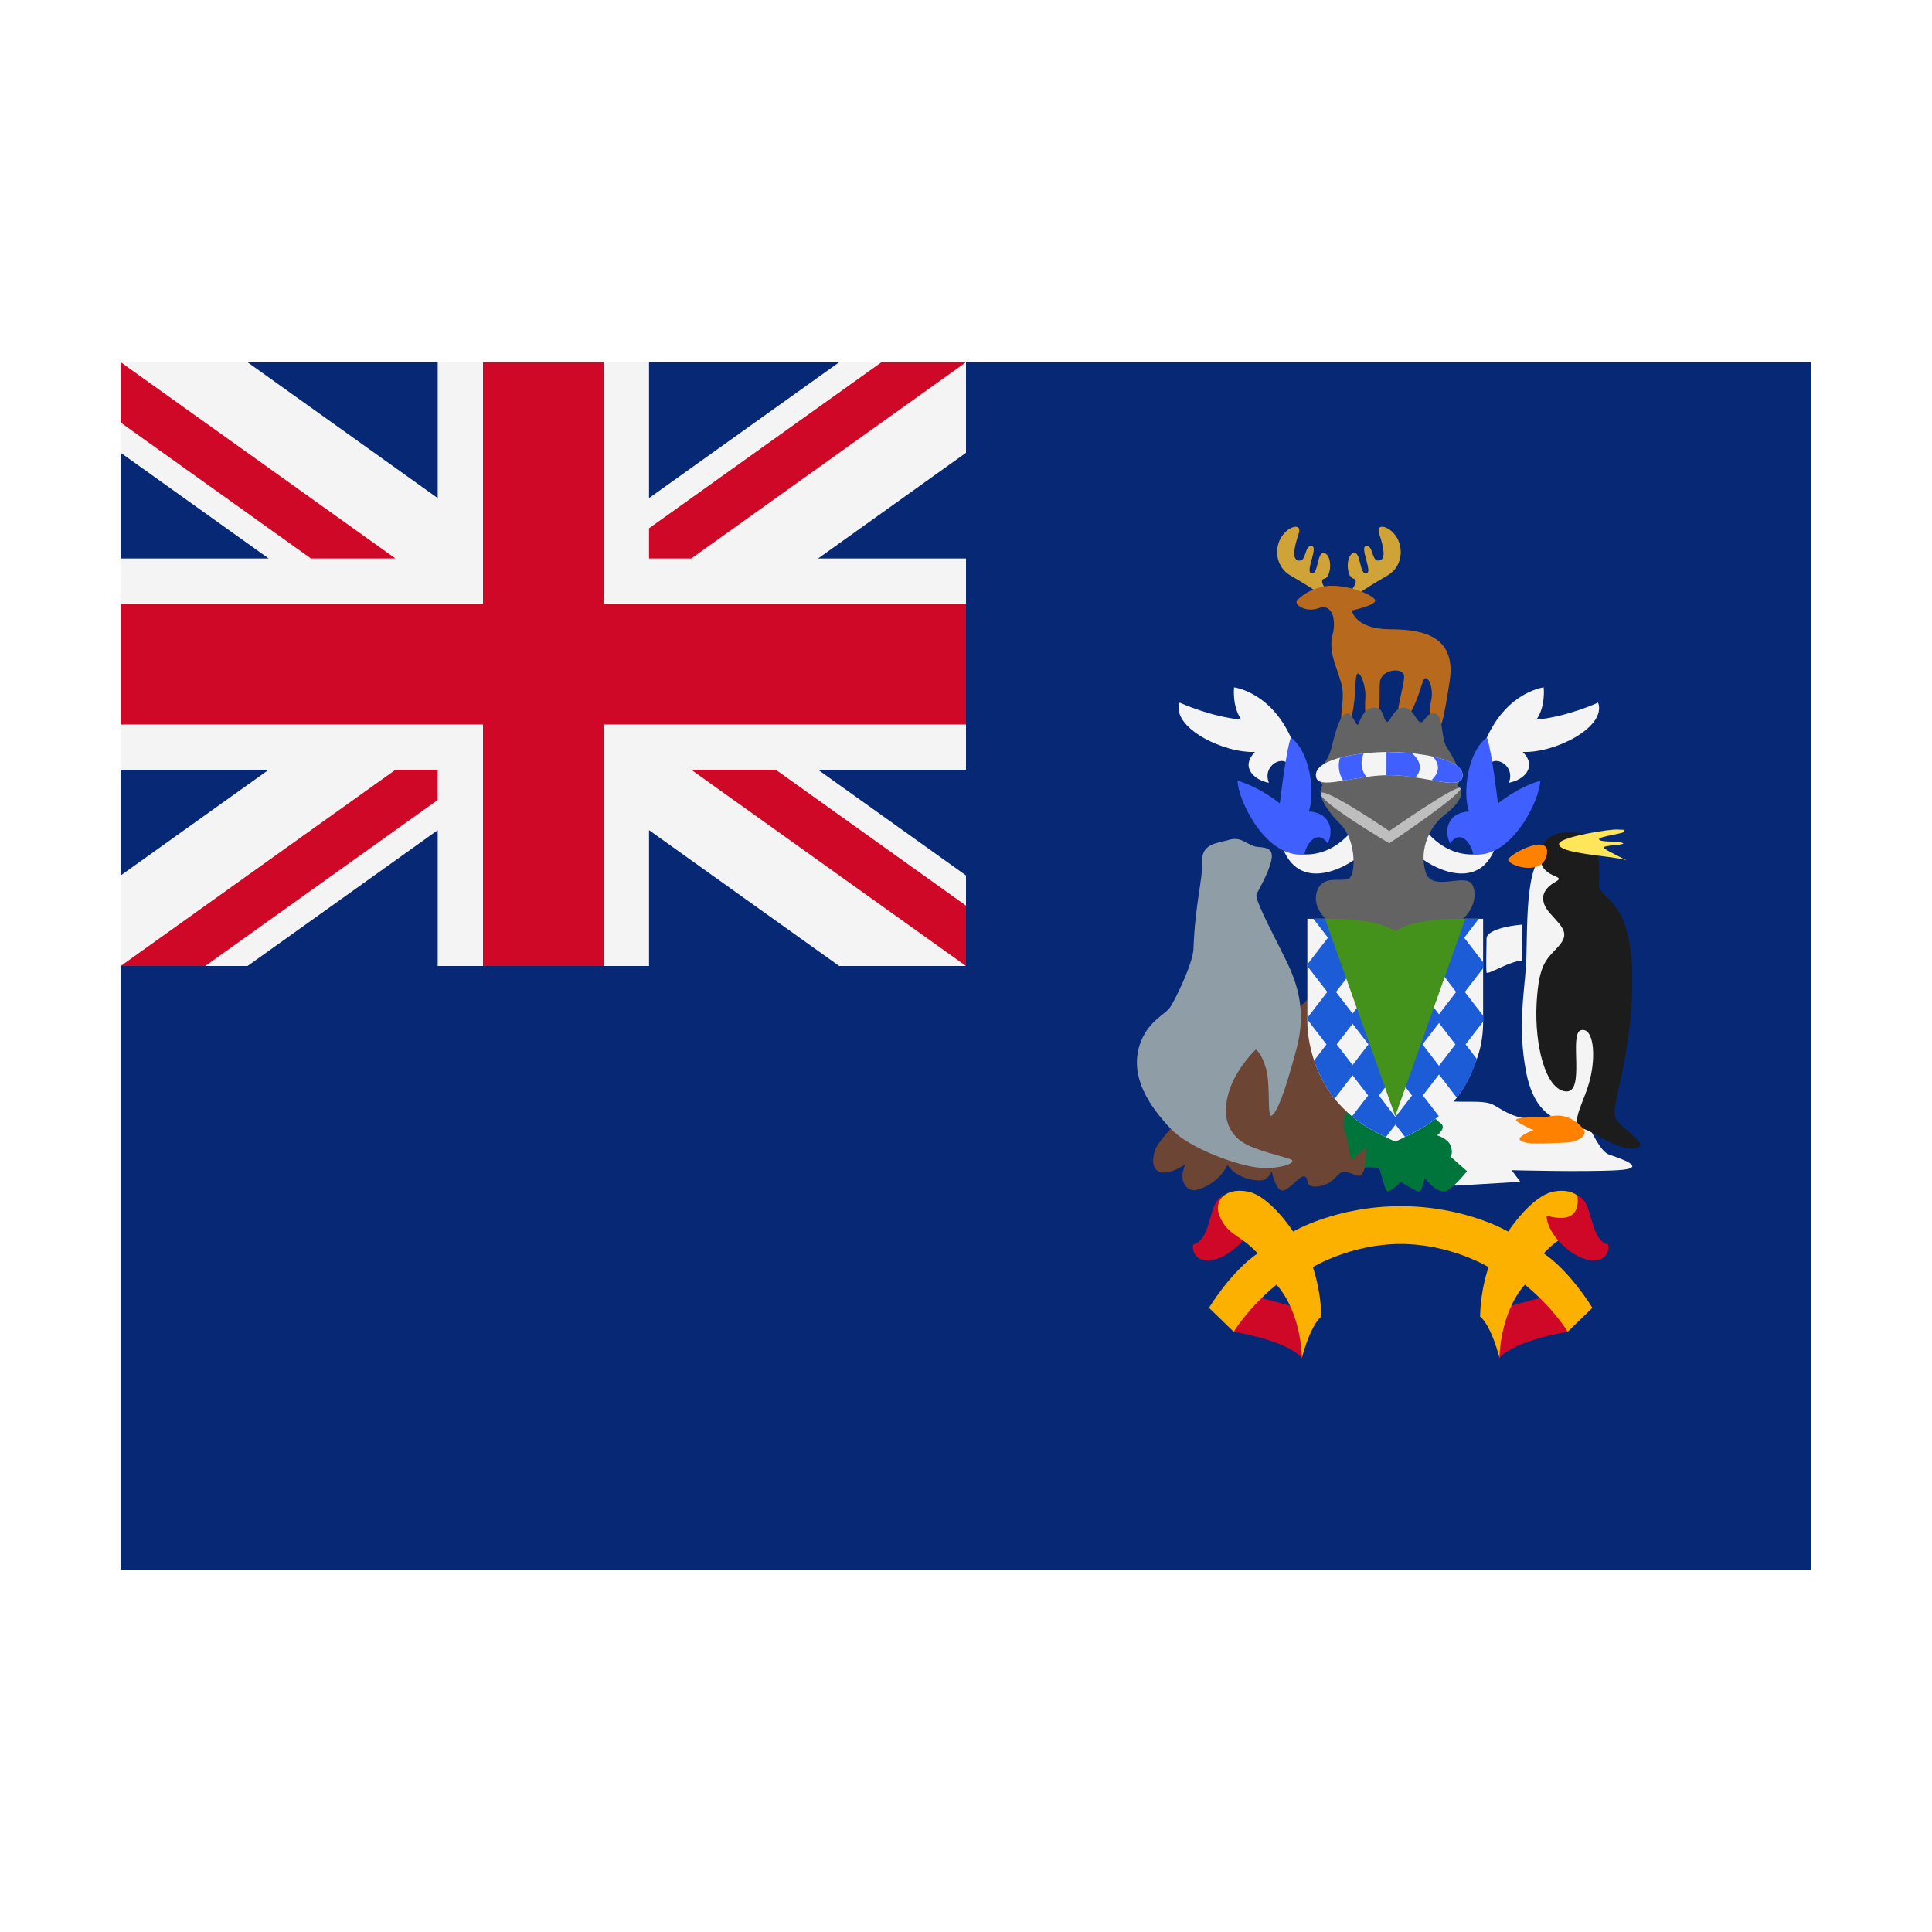 <svg width="32" height="32" viewBox="0 0 32 32" xmlns="http://www.w3.org/2000/svg">
  <polygon fill="#072975" points="16,6 30,6 30,26 2,26 2,16" />
  <polygon fill="#072975" points="4.1,6 7.25,6 9,7 10.75,6 13.9,6 16,7.5 16,9.25 15,11 16,12.75 16,14.5 13.9,16 10.75,16 9,15 7.25,16 4.1,16 2,14.5 2,12.75 3,11 2,9.25 2,7.5" />
  <polygon fill="#F4F4F4" points="16,6 15.3,6.25 14.6,6 13.9,6 10.75,8.25 10.75,6 10,6 9,6.5 8,6 7.25,6 7.25,8.25 4.1,6 2,6 2.25,6.5 2,7 2,7.5 4.45,9.25 2,9.25 2,10 2.5,11 2,12 2,12.75 4.45,12.75 2,14.5 2,16 2.7,15.75 3.4,16 4.1,16 7.25,13.75 7.25,16 8,16 9,15.5 10,16 10.75,16 10.75,13.75 13.9,16 16,16 15.75,15.5 16,15 16,14.5 13.55,12.75 16,12.75 16,12 15.5,11 16,10 16,9.25 13.55,9.25 16,7.5" />
  <path fill="#CF0828" d="M7.25,12.75h-0.7L2,16h1.4l3.85-2.75V12.75z M11.45,12.75L16,16v-1l-3.15-2.25H11.45z M10.75,9.25h0.7L16,6h-1.4l-3.85,2.75V9.25z M5.15,9.25L2,7V6l4.55,3.25H5.15z M16,12h-6v4H8v-4H2v-2h6V6h2v4h6V12z" />
  <path d="M21.87,9.846C21.766,9.766 21.605,9.666 21.377,9.534C21.148,9.402 21.101,9.125 21.208,8.921C21.317,8.716 21.574,8.645 21.511,8.837C21.448,9.029 21.381,9.265 21.511,9.285C21.641,9.305 21.605,9.029 21.725,9.042C21.845,9.054 21.605,9.486 21.725,9.498C21.845,9.511 21.808,9.114 21.941,9.162C22.073,9.209 22.049,9.558 21.941,9.582C21.832,9.606 21.955,9.762 22.032,9.846C22.111,9.93 21.978,9.929 21.87,9.846ZM22.485,9.846C22.588,9.766 22.749,9.666 22.978,9.534C23.206,9.402 23.254,9.125 23.146,8.921C23.038,8.716 22.781,8.645 22.843,8.837C22.905,9.029 22.973,9.265 22.843,9.285C22.713,9.305 22.749,9.029 22.629,9.042C22.509,9.054 22.749,9.486 22.629,9.498C22.509,9.511 22.545,9.114 22.413,9.162C22.281,9.209 22.305,9.558 22.413,9.582C22.521,9.606 22.401,9.762 22.323,9.847C22.245,9.93 22.377,9.929 22.485,9.846Z" fill="#d0a339" />
  <path d="M22.071,10.519C22.141,10.252 22.055,9.991 21.846,10.071C21.638,10.151 21.445,10.023 21.478,9.958C21.51,9.894 21.751,9.702 22.071,9.702C22.391,9.702 22.807,9.878 22.775,9.958C22.744,10.038 22.391,10.111 22.391,10.111C22.391,10.111 22.439,10.423 23.032,10.423C23.625,10.423 24.121,10.568 24.01,11.288C23.898,12.009 23.865,12.105 23.77,12.074C23.675,12.042 23.658,11.802 23.706,11.593C23.755,11.385 23.626,11.096 23.561,11.305C23.497,11.513 23.368,11.914 23.208,11.945C23.048,11.977 23.272,11.336 23.256,11.192C23.24,11.048 22.871,11.08 22.855,11.305C22.839,11.529 22.884,11.898 22.749,11.994C22.615,12.09 22.599,11.769 22.615,11.545C22.63,11.322 22.471,10.968 22.455,11.273C22.438,11.578 22.422,11.962 22.278,12.01C22.135,12.058 22.278,11.642 22.231,11.385C22.183,11.129 21.991,10.824 22.071,10.519Z" fill="#b76a1e" />
  <path d="M22.531,14.161C22.327,14.353 21.558,14.785 21.258,14.077C21.979,14.365 22.405,13.74 22.405,13.74L22.531,14.161ZM21.474,12.455C21.155,11.468 20.44,11.385 20.44,11.385C20.44,11.385 20.404,11.697 20.56,11.919C20.045,11.872 19.538,11.637 19.538,11.637C19.394,12.045 20.26,12.478 20.788,12.454C20.536,12.706 20.776,12.923 21.017,12.965C20.897,12.671 21.281,12.474 21.365,12.705C21.449,12.935 21.474,12.455 21.474,12.455Z" fill="#f4f4f4" />
  <path d="M21.605,14.152C20.957,14.222 20.496,13.226 20.498,12.931C20.885,13.044 21.198,13.308 21.198,13.308C21.198,13.308 21.3,12.43 21.381,12.215C21.702,12.455 21.786,13.128 21.678,13.441C22.031,13.458 22.099,13.753 21.991,13.97C21.822,13.728 21.644,13.957 21.605,14.152Z" fill="#3f5fff" />
  <path d="M23.477,14.161C23.681,14.353 24.451,14.785 24.751,14.077C24.029,14.365 23.604,13.74 23.604,13.74L23.477,14.161ZM24.535,12.455C24.854,11.468 25.568,11.385 25.568,11.385C25.568,11.385 25.605,11.697 25.448,11.919C25.964,11.872 26.47,11.637 26.47,11.637C26.615,12.045 25.748,12.478 25.22,12.454C25.472,12.706 25.232,12.923 24.991,12.965C25.111,12.671 24.727,12.474 24.643,12.705C24.558,12.935 24.535,12.455 24.535,12.455Z" fill="#f4f4f4" />
  <path d="M24.403,14.152C25.051,14.222 25.512,13.226 25.511,12.931C25.124,13.044 24.811,13.308 24.811,13.308C24.811,13.308 24.709,12.43 24.628,12.215C24.307,12.455 24.223,13.128 24.331,13.441C23.978,13.458 23.91,13.753 24.018,13.97C24.186,13.728 24.364,13.957 24.403,14.152Z" fill="#3f5fff" />
  <path d="M23.06,15.543C22.062,15.543 21.714,15.086 21.81,14.774C21.906,14.462 22.242,14.629 22.351,14.545C22.459,14.462 22.459,13.908 22.206,13.656C21.954,13.404 21.798,13.139 21.905,13.007C21.761,12.767 21.988,12.658 22.055,12.382C22.121,12.106 22.193,11.848 22.298,11.818C22.403,11.787 22.458,12.046 22.494,11.998C22.53,11.95 22.571,11.733 22.748,11.722C22.926,11.709 22.902,11.902 22.962,11.95C23.022,11.998 23.071,11.727 23.238,11.722C23.407,11.715 23.455,11.95 23.527,11.962C23.599,11.975 23.623,11.789 23.767,11.818C23.911,11.846 23.863,12.215 23.959,12.371C24.055,12.527 24.26,12.828 24.139,13.008C24.308,13.128 24.127,13.345 23.923,13.501C23.718,13.657 23.478,14.042 23.622,14.475C23.755,14.763 24.259,14.462 24.379,14.643C24.502,14.822 24.455,15.543 23.06,15.543Z" fill="#636363" />
  <path d="M21.795,12.839C21.795,12.551 22.568,12.455 23,12.455C23.432,12.455 24.226,12.555 24.226,12.839C24.226,13.124 23.622,12.839 23.011,12.839C22.399,12.839 21.795,13.115 21.795,12.839Z" fill="#f4f4f4" />
  <path d="M22.587,12.479C22.451,12.495 22.315,12.518 22.194,12.551C22.154,12.681 22.177,12.822 22.247,12.93C22.363,12.911 22.494,12.888 22.634,12.868C22.553,12.773 22.521,12.633 22.587,12.479ZM22.964,12.455L22.964,12.842C22.98,12.841 22.995,12.839 23.011,12.839C23.158,12.839 23.305,12.856 23.444,12.878C23.487,12.83 23.517,12.775 23.517,12.71C23.517,12.618 23.461,12.542 23.386,12.476C23.246,12.461 22.975,12.455 22.964,12.455ZM23.71,12.922C24.011,12.975 24.226,13.008 24.226,12.838C24.226,12.689 24.007,12.592 23.737,12.532C23.781,12.588 23.817,12.647 23.817,12.71C23.818,12.799 23.767,12.867 23.71,12.922Z" fill="#3f5fff" />
  <path d="M21.875,13.143C21.906,13.008 23.011,13.765 23.011,13.765C23.011,13.765 24.179,12.948 24.191,13.059C24.202,13.17 23.011,13.968 23.011,13.968C23.011,13.968 21.843,13.278 21.875,13.143Z" fill="#BEBEBE" />
  <path d="M21.895,16.337C21.365,16.842 19.25,18.668 19.13,19.053C19.01,19.438 19.262,19.534 19.635,19.282C19.502,19.582 19.671,19.702 19.755,19.714C19.838,19.726 20.187,19.605 20.331,19.293C20.488,19.545 20.885,19.582 20.956,19.533C21.028,19.485 21.065,19.401 21.065,19.401C21.065,19.401 21.134,19.763 21.268,19.714C21.401,19.665 21.52,19.473 21.605,19.485C21.69,19.497 21.6,19.665 21.795,19.653C21.991,19.641 22.07,19.557 22.175,19.448C22.279,19.34 22.447,19.496 22.531,19.472C22.615,19.448 22.7,18.932 22.832,18.558C22.964,18.188 21.895,16.337 21.895,16.337Z" fill="#6d4534" />
  <path d="M23.818,18.212C24.171,18.292 24.563,18.195 24.751,18.308C24.94,18.42 25.084,18.516 25.356,18.532C25.628,18.548 26.141,18.308 26.254,18.532C26.366,18.756 26.51,19.077 26.655,19.125C26.799,19.174 27.344,19.349 26.799,19.382C26.255,19.414 25.037,19.382 25.037,19.382L25.181,19.574L24.115,19.638C24.115,19.638 23.49,19.093 23.518,18.708C23.547,18.324 23.818,18.212 23.818,18.212Z" fill="#f4f4f4" />
  <path d="M22.531,18.212C22.097,18.475 22.299,18.805 22.299,18.805C22.299,18.805 22.369,19.254 22.405,19.205C22.44,19.158 22.635,18.997 22.635,18.997C22.635,18.997 22.601,19.355 22.606,19.341C22.611,19.326 22.844,19.342 22.844,19.342C22.844,19.342 22.928,19.656 22.965,19.719C23.001,19.782 23.201,19.574 23.201,19.574C23.201,19.574 23.394,19.697 23.478,19.732C23.561,19.766 23.594,19.51 23.594,19.51C23.594,19.51 23.821,19.801 23.968,19.719C24.114,19.638 24.298,19.398 24.298,19.398L24.026,19.158C24.026,19.158 24.074,19.095 24.026,18.974C23.978,18.853 23.802,18.805 23.802,18.805C23.802,18.805 23.978,18.677 23.85,18.596C23.721,18.515 23.248,17.778 22.531,18.212Z" fill="#00753b" />
  <path d="M24.492,15.218L24.271,15.217L23.109,16L21.946,15.217L21.754,15.218L21.654,15.218L21.654,16.925C21.654,17.074 21.68,17.308 21.766,17.566C21.834,17.77 21.94,17.988 22.105,18.197C22.186,18.299 22.284,18.397 22.394,18.491C22.546,18.62 22.735,18.735 22.955,18.834C23.008,18.858 23.052,18.887 23.11,18.908C23.17,18.886 23.216,18.856 23.271,18.831C23.49,18.731 23.678,18.616 23.831,18.487C23.945,18.389 24.047,18.287 24.129,18.181C24.295,17.967 24.386,17.741 24.461,17.54C24.551,17.296 24.565,17.068 24.565,16.925L24.565,15.218L24.492,15.218Z" fill="#f4f4f4" />
  <path d="M24.566,15.939L24.252,15.532L24.493,15.218L24.272,15.217L23.109,16L21.946,15.217L21.754,15.218L21.995,15.531L21.654,15.974L21.654,16.002L21.984,16.43L21.654,16.858L21.654,16.886L21.971,17.299L21.766,17.566C21.834,17.77 21.94,17.988 22.105,18.197L22.403,17.81L22.661,18.144L22.394,18.49C22.546,18.619 22.735,18.734 22.955,18.833L23.114,18.626L23.271,18.83C23.49,18.73 23.678,18.615 23.831,18.486L23.567,18.144L23.834,17.797L24.129,18.181C24.295,17.967 24.395,17.745 24.461,17.54L24.275,17.298L24.565,16.921L24.565,16.823L24.262,16.43L24.565,16.037L24.566,15.939ZM24.118,16.43L23.834,16.8L23.549,16.43L23.834,16.06L24.118,16.43ZM23.561,17.298L23.834,16.944L24.106,17.298L23.834,17.653L23.561,17.298ZM22.678,16.43L22.403,16.787L22.128,16.43L22.403,16.073L22.678,16.43ZM22.14,17.298L22.403,16.957L22.666,17.298L22.403,17.64L22.14,17.298ZM22.839,18.145L23.113,17.788L23.387,18.145L23.113,18.501L22.839,18.145Z" fill="#1c5cd7" />
  <path d="M23.11,15.423C22.8,15.234 22.332,15.216 21.946,15.217L23.105,18.474C23.105,18.488 23.114,18.488 23.114,18.474L24.272,15.217C23.886,15.216 23.418,15.234 23.11,15.423Z" fill="#44911b" />
  <path d="M19.767,15.724C19.795,14.955 19.923,14.57 19.911,14.269C19.9,13.968 20.164,13.968 20.368,13.908C20.573,13.848 20.669,14.017 20.837,14.028C21.005,14.041 21.101,14.065 21.053,14.268C21.005,14.472 20.848,14.736 20.813,14.809C20.777,14.882 21.018,15.338 21.21,15.723C21.402,16.108 21.678,16.601 21.475,17.37C21.27,18.139 21.15,18.415 21.066,18.476C20.982,18.536 21.047,17.972 20.972,17.707C20.898,17.442 20.801,17.382 20.801,17.382C20.801,17.382 20.477,17.688 20.357,18.076C20.237,18.464 20.333,18.746 20.561,18.905C20.79,19.065 21.307,19.161 21.391,19.209C21.475,19.257 21.222,19.365 20.874,19.342C20.525,19.318 19.701,19.025 19.391,18.696C19.083,18.368 18.661,17.831 18.902,17.238C19.035,16.913 19.287,16.805 19.371,16.697C19.455,16.589 19.758,15.954 19.767,15.724Z" fill="#8F9DA7" />
  <path d="M25.62,14.155C25.882,14.118 26.534,15.795 26.605,16.517C26.678,17.238 26.665,18.536 26.233,18.585C25.801,18.632 25.411,18.465 25.275,17.743C25.139,17.022 25.243,16.469 25.275,16C25.308,15.531 25.235,14.208 25.62,14.155Z" fill="#f4f4f4" />
  <path d="M25.511,14.155C25.529,13.847 25.825,13.74 26.173,13.801C26.521,13.861 26.498,14.402 26.485,14.654C26.473,14.906 27.032,14.846 27.035,16.205C27.038,17.563 26.654,18.332 26.761,18.525C26.87,18.717 27.362,18.969 27.086,19.018C26.81,19.066 26.461,18.778 26.221,18.693C25.98,18.608 26.241,18.272 26.339,17.864C26.437,17.455 26.388,17.009 26.185,17.064C25.98,17.118 26.268,18.11 25.932,18.077C25.595,18.044 25.415,17.301 25.451,16.621C25.488,15.941 25.62,15.892 25.812,15.676C26.005,15.46 25.885,15.364 25.68,15.135C25.475,14.907 25.548,14.727 25.764,14.606C25.981,14.485 25.485,14.569 25.511,14.155Z" fill="#1c1c1c" />
  <path d="M25.207,15.315C24.918,15.338 24.622,15.423 24.622,15.543C24.622,15.663 24.61,16.06 24.622,16.108C24.635,16.155 25.031,15.904 25.207,15.915L25.207,15.315Z" fill="#f4f4f4" />
  <path d="M25.62,14.155C25.691,13.783 25.019,14.137 24.983,14.233C24.947,14.329 25.548,14.533 25.62,14.155Z" fill="#ff8101" />
  <path d="M25.825,13.968C25.861,13.861 26.666,13.728 26.798,13.74C26.931,13.752 26.923,13.723 26.887,13.784C26.874,13.805 26.491,13.858 26.486,13.895C26.475,13.962 26.824,13.92 26.883,13.968C26.922,14.001 26.495,13.997 26.568,14.05C26.664,14.122 27.028,14.285 26.921,14.245C26.735,14.175 25.765,14.144 25.825,13.968Z" fill="#fee559" />
  <path d="M25.696,18.487C25.517,18.52 24.959,18.478 25.151,18.592C25.344,18.704 25.404,18.716 25.404,18.716C25.404,18.716 25.058,18.842 25.207,18.905C25.355,18.968 25.697,18.929 25.923,18.925C26.149,18.92 26.315,18.793 26.221,18.692C26.128,18.59 25.965,18.438 25.696,18.487Z" fill="#ff8101" />
  <path d="M20.638,21.445C21.07,21.528 21.635,21.709 21.635,21.709L21.563,22.491C21.563,22.491 21.383,22.226 20.433,22.058C20.325,21.745 20.638,21.445 20.638,21.445ZM20.781,20.135C20.781,20.135 20.794,20.387 20.457,20.675C20.12,20.964 19.736,20.94 19.76,20.615C20.085,20.532 20,19.888 20.27,19.805C20.241,20.075 20.349,20.255 20.781,20.135ZM25.761,21.445C25.328,21.528 24.763,21.709 24.763,21.709L24.835,22.491C24.835,22.491 25.015,22.226 25.965,22.058C26.073,21.745 25.761,21.445 25.761,21.445Z" fill="#cf0828" />
  <path d="M25.568,20.76C25.845,20.459 26.037,20.472 26.181,20.183C26.326,19.895 26.109,19.666 25.737,19.735C25.365,19.803 24.98,20.399 24.98,20.399C24.98,20.399 24.271,19.978 23.2,19.978C22.128,19.978 21.419,20.399 21.419,20.399C21.419,20.399 21.035,19.803 20.662,19.735C20.29,19.666 20.073,19.895 20.218,20.183C20.362,20.472 20.555,20.459 20.831,20.76C20.386,21.061 20.025,21.662 20.025,21.662L20.434,22.058C20.434,22.058 20.662,21.674 21.143,21.277C21.564,21.758 21.564,22.491 21.564,22.491C21.564,22.491 21.69,21.974 21.885,21.805C21.876,21.337 21.744,20.988 21.744,20.988C21.744,20.988 22.371,20.604 23.2,20.604C24.028,20.604 24.656,20.988 24.656,20.988C24.656,20.988 24.524,21.337 24.515,21.805C24.71,21.974 24.836,22.491 24.836,22.491C24.836,22.491 24.836,21.758 25.257,21.277C25.738,21.674 25.966,22.058 25.966,22.058L26.375,21.662C26.374,21.661 26.013,21.06 25.568,20.76Z" fill="#fcb100" />
  <path d="M25.616,20.135C25.616,20.135 25.604,20.387 25.941,20.675C26.278,20.964 26.662,20.94 26.638,20.615C26.313,20.532 26.398,19.888 26.128,19.805C26.157,20.075 26.049,20.255 25.616,20.135Z" fill="#cf0828" />
</svg>
